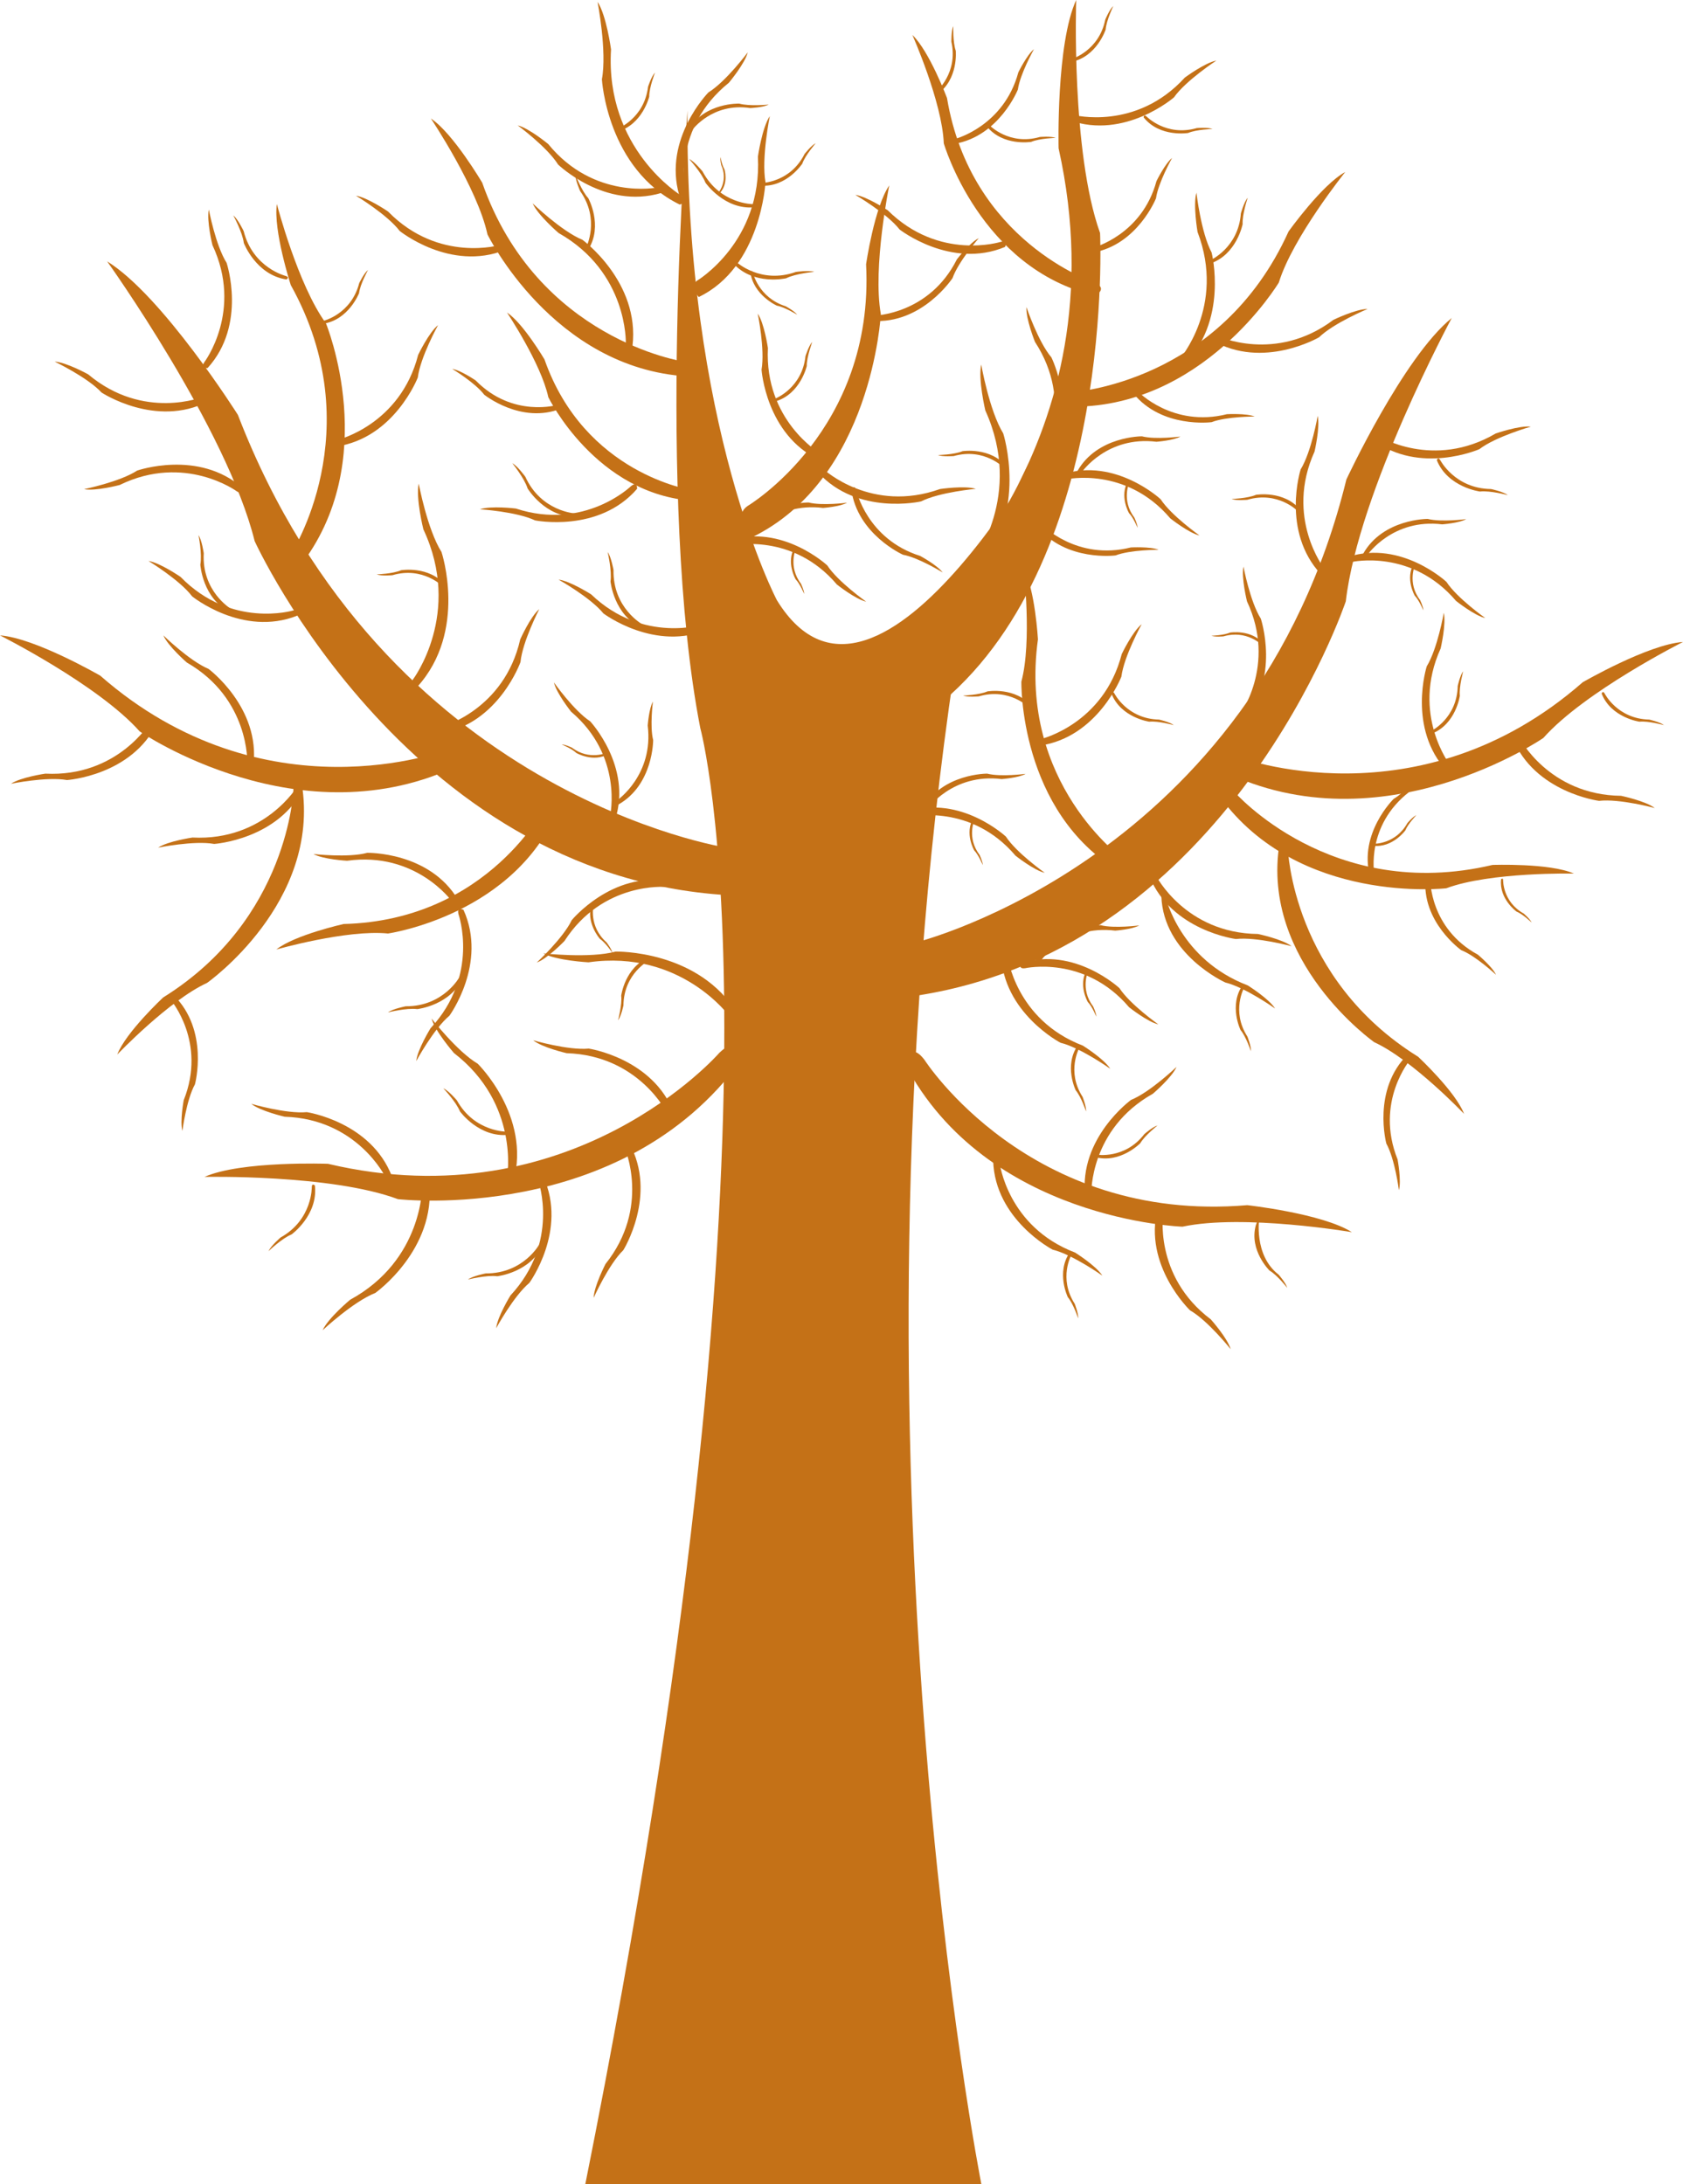 <?xml version="1.0" encoding="UTF-8" standalone="no"?>
<svg
   xmlns:dc="http://purl.org/dc/elements/1.1/"
   xmlns:cc="http://creativecommons.org/ns#"
   xmlns:rdf="http://www.w3.org/1999/02/22-rdf-syntax-ns#"
   xmlns:svg="http://www.w3.org/2000/svg"
   xmlns="http://www.w3.org/2000/svg"
   xmlns:sodipodi="http://sodipodi.sourceforge.net/DTD/sodipodi-0.dtd"
   xmlns:inkscape="http://www.inkscape.org/namespaces/inkscape"
   width="649.359"
   height="842.984"
   version="1.1"
   id="svg580"
   sodipodi:docname="emptyTree.svg"
   inkscape:version="0.92.1 r15371">
  <defs
     id="defs584" />
  <sodipodi:namedview
     pagecolor="#ffffff"
     bordercolor="#666666"
     borderopacity="1"
     objecttolerance="10"
     gridtolerance="10"
     guidetolerance="10"
     inkscape:pageopacity="0"
     inkscape:pageshadow="2"
     inkscape:window-width="1920"
     inkscape:window-height="1147"
     id="namedview582"
     showgrid="false"
     inkscape:zoom="0.71852401"
     inkscape:cx="-214.77167"
     inkscape:cy="395.57285"
     inkscape:window-x="-8"
     inkscape:window-y="-8"
     inkscape:window-maximized="1"
     inkscape:current-layer="svg580"
     inkscape:measure-start="0,0"
     inkscape:measure-end="0,0" />
  <path
     d="m 288.396,195.308 c 0,0 49.105,-29.156 45.771,-93.311 0,0 3.168,-21.967 8.939,-30.441 0,0 -6.469,31.645 -3.25,49.667 0,0 -3.242,63.843 -50.18,86.372 0.001,0 -7.341,-7.982 -1.28,-12.287 z"
     id="path356"
     inkscape:connector-curvature="0"
     style="fill:#c47117" />
  <g
     id="g362"
     style="fill:#c47117"
     transform="translate(-45.381,-61.563)">
    <path
       d="m 309.158,201.089 c 0,0 -56.49,-8.372 -77.717,-69.005 0,0 -11.256,-19.129 -19.809,-24.785 0,0 17.979,26.834 21.83,44.731 0,0 25.207,51.729 77.182,54.79 0,0 5.754,-4.042 -1.486,-5.731 z"
       id="path358"
       inkscape:connector-curvature="0" />
    <path
       d="m 238.529,156.07 c 0,0 -23.83,7.138 -43.409,-12.856 0,0 -7.975,-5.465 -12.394,-6.115 0,0 12.051,7.262 16.877,13.609 0,0 19.504,15.746 40.57,7.35 0,-0.001 1.524,-2.66 -1.644,-1.988 z"
       id="path360"
       inkscape:connector-curvature="0" />
  </g>
  <g
     id="g368"
     style="fill:#c47117"
     transform="translate(-45.381,-61.563)">
    <path
       d="m 312.24,250.69 c 0,0 -41.271,-6.116 -56.779,-50.414 0,0 -8.223,-13.975 -14.471,-18.106 0,0 13.134,19.604 15.948,32.68 0,0 18.415,37.791 56.388,40.028 0,-10e-4 4.203,-2.954 -1.086,-4.188 z"
       id="path364"
       inkscape:connector-curvature="0" />
    <path
       d="m 260.638,217.8 c 0,0 -17.408,5.214 -31.713,-9.394 0,0 -5.826,-3.992 -9.055,-4.467 0,0 8.805,5.306 12.33,9.943 0,0 14.249,11.503 29.641,5.368 0,0.001 1.113,-1.941 -1.203,-1.45 z"
       id="path366"
       inkscape:connector-curvature="0" />
  </g>
  <g
     id="g374"
     style="fill:#c47117"
     transform="translate(-45.381,-61.563)">
    <path
       d="m 286.84,193.943 c 0,0 0.836,-27.323 -25.934,-42.455 0,0 -8.06,-6.922 -10,-11.431 0,0 11.121,10.741 19.227,14.071 0,0 22.237,16.253 19.281,40.999 0,0 -2.393,2.369 -2.574,-1.184 z"
       id="path370"
       inkscape:connector-curvature="0" />
    <path
       d="m 271.606,156.856 c 0,0 5.38,-10.622 -2.383,-21.539 0,0 -1.899,-4.22 -1.831,-6.356 0,0 2.4,6.292 4.982,9.104 0,0 5.768,10.521 0.029,19.735 10e-4,-0.001 -1.382,0.491 -0.797,-0.944 z"
       id="path372"
       inkscape:connector-curvature="0" />
  </g>
  <g
     id="g380"
     style="fill:#c47117"
     transform="translate(-45.381,-61.563)">
    <path
       d="m 500.374,200.346 c 0,0 18.054,-20.526 7.063,-49.246 0,0 -1.8,-10.47 -0.425,-15.181 0,0 1.729,15.364 5.854,23.096 0,0 6.782,26.695 -11.263,43.884 0,0 -3.353,0.302 -1.229,-2.553 z"
       id="path376"
       inkscape:connector-curvature="0" />
    <path
       d="m 512.263,162.056 c 0,0 10.914,-4.759 11.887,-18.119 0,0 1.225,-4.463 2.639,-6.065 0,0 -2.158,6.379 -1.959,10.191 0,0 -2.26,11.783 -12.553,15.229 0,-0.001 -1.381,-0.502 -0.014,-1.236 z"
       id="path378"
       inkscape:connector-curvature="0" />
  </g>
  <g
     id="g386"
     style="fill:#c47117"
     transform="translate(-45.381,-61.563)">
    <path
       d="m 293.23,302.516 c 0,0 -11.434,-6.309 -11.133,-20.996 0,0 -0.883,-4.998 -2.263,-6.893 0,0 1.706,7.186 1.101,11.327 0,0 1.266,13.098 12.154,17.908 10e-4,0 1.557,-0.405 0.141,-1.346 z"
       id="path382"
       inkscape:connector-curvature="0" />
    <path
       d="m 317.281,302.398 c 0,0 -23.584,7.909 -43.805,-11.438 0,0 -8.148,-5.202 -12.586,-5.707 0,0 12.28,6.864 17.312,13.052 0,0 20.006,15.104 40.788,6.023 0,0 1.435,-2.706 -1.709,-1.93 z"
       id="path384"
       inkscape:connector-curvature="0" />
  </g>
  <g
     id="g392"
     style="fill:#c47117"
     transform="translate(-45.381,-61.563)">
    <path
       d="m 253.615,541.57 c 0,0 -6.14,11.525 -20.83,11.439 0,0 -4.984,0.957 -6.858,2.363 0,0 7.159,-1.811 11.31,-1.266 0,0 13.078,-1.457 17.729,-12.416 -0.001,0 -0.431,-1.55 -1.351,-0.12 z"
       id="path388"
       inkscape:connector-curvature="0" />
    <path
       d="m 253.144,517.525 c 0,0 8.255,23.465 -10.793,43.967 0,0 -5.082,8.223 -5.523,12.668 0,0 6.686,-12.379 12.798,-17.5 0,0 14.808,-20.227 5.425,-40.873 -10e-4,0 -2.727,-1.397 -1.907,1.738 z"
       id="path390"
       inkscape:connector-curvature="0" />
  </g>
  <g
     id="g398"
     style="fill:#c47117"
     transform="translate(-45.381,-61.563)">
    <path
       d="m 222.767,438.477 c 0,0 -6.141,11.523 -20.831,11.439 0,0 -4.985,0.955 -6.858,2.363 0,0 7.159,-1.813 11.31,-1.268 0,0 13.077,-1.457 17.729,-12.415 -10e-4,10e-4 -0.43,-1.549 -1.35,-0.119 z"
       id="path394"
       inkscape:connector-curvature="0" />
    <path
       d="m 222.296,414.43 c 0,0 8.255,23.466 -10.794,43.966 0,0 -5.082,8.225 -5.522,12.67 0,0 6.685,-12.381 12.798,-17.502 0,0 14.808,-20.224 5.426,-40.873 -0.001,0.001 -2.73,-1.395 -1.908,1.739 z"
       id="path396"
       inkscape:connector-curvature="0" />
  </g>
  <g
     id="g404"
     style="fill:#c47117"
     transform="translate(-45.381,-61.563)">
    <path
       d="m 134.382,296.45 c 0,0 -11.203,-6.706 -10.387,-21.374 0,0 -0.707,-5.026 -2.02,-6.968 0,0 1.453,7.241 0.702,11.358 0,0 0.804,13.134 11.518,18.325 0.001,10e-4 1.57,-0.35 0.187,-1.341 z"
       id="path400"
       inkscape:connector-curvature="0" />
    <path
       d="m 158.423,297.179 c 0,0 -23.849,7.074 -43.375,-12.971 0,0 -7.961,-5.486 -12.378,-6.147 0,0 12.032,7.293 16.842,13.653 0,0 19.462,15.798 40.552,7.455 0,0 1.529,-2.655 -1.641,-1.99 z"
       id="path402"
       inkscape:connector-curvature="0" />
  </g>
  <g
     id="g410"
     style="fill:#c47117"
     transform="translate(-45.381,-61.563)">
    <path
       d="m 267.197,259.695 c 0,0 -13.037,-0.744 -19.117,-14.118 0,0 -2.957,-4.125 -5.021,-5.236 0,0 4.646,5.741 5.89,9.737 0,0 6.805,11.263 18.703,10.894 0,0 1.229,-1.04 -0.455,-1.277 z"
       id="path406"
       inkscape:connector-curvature="0" />
    <path
       d="m 288.832,249.19 c 0,0 -17.847,17.33 -44.442,8.627 0,0 -9.598,-1.166 -13.817,0.297 0,0 14.041,0.879 21.253,4.283 0,0 24.569,4.969 39.384,-12.204 -10e-4,0 0.122,-3.062 -2.378,-1.003 z"
       id="path408"
       inkscape:connector-curvature="0" />
  </g>
  <g
     id="g416"
     style="fill:#c47117"
     transform="translate(-45.381,-61.563)">
    <path
       d="m 312.589,111.59 c 0,0 7.735,-10.521 22.261,-8.322 0,0 5.07,-0.229 7.127,-1.352 0,0 -7.346,0.762 -11.375,-0.374 0,0 -13.15,-0.44 -19.33,9.734 -10e-4,0 0.2,1.595 1.317,0.314 z"
       id="path412"
       inkscape:connector-curvature="0" />
    <path
       d="m 309.594,135.454 c 0,0 -4.792,-24.41 17.009,-41.956 0,0 6.213,-7.407 7.289,-11.742 0,0 -8.396,11.288 -15.184,15.477 0,0 -17.564,17.883 -11.252,39.666 10e-4,0 2.499,1.773 2.138,-1.445 z"
       id="path414"
       inkscape:connector-curvature="0" />
  </g>
  <path
     d="m 330.386,189.224 c 0,0 4.115,18.866 24.658,25.327 0,0 6.588,3.568 8.662,6.377 0,0 -9.297,-5.739 -15.303,-6.837 0,0 -17.693,-7.895 -19.947,-25.305 10e-4,0.001 1.2,-1.974 1.93,0.438 z"
     id="path418"
     inkscape:connector-curvature="0"
     style="fill:#c47117" />
  <g
     id="g424"
     style="fill:#c47117"
     transform="translate(-45.381,-61.563)">
    <path
       d="m 525.463,442.636 c 0,0 -5.148,9.098 1.216,18.984 0,0 1.495,3.777 1.349,5.648 0,0 -1.85,-5.615 -3.999,-8.186 0,0 -4.631,-9.459 0.776,-17.307 -10e-4,0 1.23,-0.373 0.658,0.861 z"
       id="path420"
       inkscape:connector-curvature="0" />
    <path
       d="m 495.227,408.049 c 0,0 5.433,23.825 31.575,33.808 0,0 8.193,5.135 10.551,8.928 0,0 -11.465,-8.156 -19.211,-10.053 0,0 -23.98,-10.785 -24.678,-33.455 10e-4,0.001 1.116,-2.401 1.763,0.772 z"
       id="path422"
       inkscape:connector-curvature="0" />
  </g>
  <g
     id="g430"
     style="fill:#c47117"
     transform="translate(-45.381,-61.563)">
    <path
       d="m 589.562,470.445 c 0,0 -13.877,16.266 -4.942,38.59 0,0 1.532,8.168 0.512,11.867 0,0 -1.532,-11.994 -4.849,-17.99 0,0 -5.619,-20.795 8.289,-34.449 0,0 2.619,-0.274 0.99,1.982 z"
       id="path426"
       inkscape:connector-curvature="0" />
    <path
       d="m 542.301,389.234 c 0,0 1.644,49.953 50.254,80.167 0,0 14.454,13.496 17.712,22.029 0,0 -19.85,-20.836 -34.664,-27.656 0,0 -43.957,-30.981 -36.541,-76.774 0,-10e-4 3.174,-4.39 3.239,2.234 z"
       id="path428"
       inkscape:connector-curvature="0" />
  </g>
  <g
     id="g436"
     style="fill:#c47117"
     transform="translate(-45.381,-61.563)">
    <path
       d="m 111.324,447.556 c 0,0 13.877,16.266 4.943,38.588 0,0 -1.533,8.168 -0.512,11.869 0,0 1.533,-11.994 4.848,-17.99 0,0 5.621,-20.797 -8.288,-34.449 0,0 -2.618,-0.275 -0.991,1.982 z"
       id="path432"
       inkscape:connector-curvature="0" />
    <path
       d="m 158.586,366.344 c 0,0 -1.643,49.953 -50.254,80.167 0,0 -14.453,13.496 -17.712,22.029 0,0 19.849,-20.836 34.664,-27.656 0,0 43.958,-30.982 36.542,-76.775 0,0.001 -3.174,-4.388 -3.24,2.235 z"
       id="path434"
       inkscape:connector-curvature="0" />
  </g>
  <g
     id="g442"
     style="fill:#c47117"
     transform="translate(-45.381,-61.563)">
    <path
       d="m 461.865,465.892 c 0,0 -5.148,9.098 1.215,18.982 0,0 1.494,3.777 1.348,5.648 0,0 -1.85,-5.615 -3.999,-8.184 0,0 -4.631,-9.461 0.776,-17.307 0,0 1.23,-0.373 0.66,0.861 z"
       id="path438"
       inkscape:connector-curvature="0" />
    <path
       d="m 434.106,430.428 c 0,0 2.956,24.701 29.099,34.683 0,0 8.191,5.135 10.549,8.93 0,0 -11.465,-8.156 -19.211,-10.053 0,0 -22.215,-11.607 -22.914,-34.277 0,0 1.83,-2.456 2.477,0.717 z"
       id="path440"
       inkscape:connector-curvature="0" />
  </g>
  <g
     id="g448"
     style="fill:#c47117"
     transform="translate(-45.381,-61.563)">
    <path
       d="m 458.818,545.73 c 0,0 -5.148,9.1 1.215,18.984 0,0 1.496,3.777 1.35,5.648 0,0 -1.851,-5.615 -4,-8.186 0,0 -4.631,-9.459 0.776,-17.307 0,0 1.231,-0.371 0.659,0.861 z"
       id="path444"
       inkscape:connector-curvature="0" />
    <path
       d="m 431.06,510.267 c 0,0 2.955,24.701 29.098,34.684 0,0 8.192,5.135 10.55,8.928 0,0 -11.465,-8.154 -19.21,-10.051 0,0 -22.217,-11.607 -22.916,-34.277 0,-10e-4 1.831,-2.458 2.478,0.716 z"
       id="path446"
       inkscape:connector-curvature="0" />
  </g>
  <path
     d="m 318.017,181.306 c 0,0 18.308,16.843 44.66,7.428 0,0 9.563,-1.426 13.82,-0.076 0,0 -14.014,1.258 -21.131,4.854 0,0 -24.426,5.628 -39.697,-11.141 0,0.001 -0.207,-3.055 2.348,-1.065 z m -60.562,248.396 c 0,0 -10.879,-22.373 -38.849,-23.25 0,0 -9.421,-2.17 -12.89,-4.982 0,0 13.502,3.955 21.441,3.209 0,0 24.793,3.697 32.873,24.891 0.001,0 -0.925,2.919 -2.575,0.132 z m -108.774,24.524 c 0,0 -10.878,-22.373 -38.849,-23.248 0,0 -9.421,-2.172 -12.89,-4.984 0,0 13.502,3.955 21.441,3.211 0,0 24.793,3.695 32.873,24.889 0.001,-10e-4 -0.924,2.917 -2.575,0.132 z M 402.484,177.111 c 0,0 12.127,-21.721 -3.155,-45.164 0,0 -3.608,-8.968 -3.286,-13.423 0,0 4.48,13.337 9.634,19.423 0,0 11.149,22.449 -1.61,41.2 -0.001,0 -2.926,0.911 -1.583,-2.036 z M 170.476,280.47 c 0,0 24.037,-6.405 30.238,-33.694 0,0 3.929,-8.833 7.354,-11.701 0,0 -6.46,12.498 -7.246,20.435 0,0 -8.362,23.63 -30.707,27.514 0,-10e-4 -2.69,-1.467 0.361,-2.554 z M 337.371,121.8 c 0,0 21.17,-0.418 31.833,-21.717 0,0 5.04,-6.505 8.452,-8.182 0,0 -7.875,9.021 -10.135,15.422 0,0 -11.707,17.837 -30.967,16.515 0,0 -1.926,-1.758 0.817,-2.038 z"
     id="path450"
     inkscape:connector-curvature="0"
     style="fill:#c47117" />
  <g
     id="g456"
     style="fill:#c47117"
     transform="translate(-45.381,-61.563)">
    <path
       d="m 308.14,136.983 c 0,0 -29.359,-17.798 -27,-56.348 0,0 -1.783,-13.224 -5.206,-18.35 0,0 3.714,19.059 1.681,29.876 0,0 1.922,34.54 30.014,48.345 0,0 4.13,-0.901 0.511,-3.523 z"
       id="path452"
       inkscape:connector-curvature="0" />
    <path
       d="m 298.971,133.93 c 0,0 -24.382,4.936 -42.056,-16.76 0,0 -7.445,-6.169 -11.787,-7.218 0,0 11.339,8.329 15.568,15.09 0,0 17.986,17.458 39.731,11.015 10e-4,0 1.76,-2.509 -1.456,-2.127 z m -15.255,-22.717 c 0,0 10.244,-3.918 11.704,-16.168 0,0 1.315,-4.054 2.684,-5.471 0,0 -2.256,5.778 -2.234,9.294 0,0 -2.576,10.747 -12.194,13.48 -10e-4,0.001 -1.247,-0.518 0.04,-1.135 z"
       id="path454"
       inkscape:connector-curvature="0" />
  </g>
  <g
     id="g462"
     style="fill:#c47117"
     transform="translate(-45.381,-61.563)">
    <path
       d="m 567.098,278.426 c 0,0 22.965,-5.123 40.083,15.064 0,0 7.156,5.695 11.281,6.607 0,0 -10.878,-7.666 -15.004,-13.981 0,0 -17.336,-16.175 -37.779,-9.676 0,0 -1.615,2.406 1.419,1.986 z"
       id="path458"
       inkscape:connector-curvature="0" />
    <path
       d="m 573.082,275.586 c 0,0 9.719,-14.006 28.753,-11.659 0,0 6.61,-0.48 9.255,-2.021 0,0 -9.561,1.259 -14.859,-0.08 0,0 -17.18,-0.104 -24.878,13.4 -10e-4,10e-4 0.319,2.075 1.729,0.36 z m 18.322,4 c 0,0 -3.209,6.798 1.879,13.551 0,0 1.273,2.629 1.268,3.979 0,0 -1.625,-3.928 -3.303,-5.657 0,0 -3.824,-6.538 -0.363,-12.452 0,-0.001 0.863,-0.336 0.519,0.579 z"
       id="path460"
       inkscape:connector-curvature="0" />
  </g>
  <g
     id="g468"
     style="fill:#c47117"
     transform="translate(-45.381,-61.563)">
    <path
       d="m 440.937,435.224 c 0,0 22.965,-5.123 40.085,15.065 0,0 7.155,5.695 11.28,6.607 0,0 -10.879,-7.666 -15.004,-13.98 0,0 -17.336,-16.175 -37.779,-9.676 0,-0.001 -1.616,2.404 1.418,1.984 z"
       id="path464"
       inkscape:connector-curvature="0" />
    <path
       d="m 446.923,432.385 c 0,0 9.718,-14.008 28.753,-11.659 0,0 6.607,-0.48 9.253,-2.021 0,0 -9.56,1.258 -14.858,-0.08 0,0 -17.179,-0.104 -24.879,13.398 -0.001,10e-4 0.319,2.076 1.731,0.362 z m 18.321,4 c 0,0 -3.21,6.798 1.879,13.55 0,0 1.273,2.629 1.268,3.979 0,0 -1.625,-3.928 -3.303,-5.656 0,0 -3.824,-6.539 -0.363,-12.453 -0.001,0 0.863,-0.336 0.519,0.58 z"
       id="path466"
       inkscape:connector-curvature="0" />
  </g>
  <g
     id="g474"
     style="fill:#c47117"
     transform="translate(-45.381,-61.563)">
    <path
       d="m 397.121,376.733 c 0,0 22.965,-5.122 40.084,15.064 0,0 7.156,5.695 11.28,6.608 0,0 -10.878,-7.667 -15.003,-13.981 0,0 -17.336,-16.176 -37.78,-9.677 0,0 -1.616,2.406 1.419,1.986 z"
       id="path470"
       inkscape:connector-curvature="0" />
    <path
       d="m 403.105,373.893 c 0,0 9.719,-14.006 28.752,-11.659 0,0 6.609,-0.479 9.254,-2.019 0,0 -9.559,1.258 -14.857,-0.082 0,0 -17.18,-0.104 -24.879,13.4 0,0 0.319,2.075 1.73,0.36 z m 18.322,4.002 c 0,0 -3.21,6.797 1.879,13.549 0,0 1.272,2.63 1.268,3.979 0,0 -1.626,-3.928 -3.304,-5.656 0,0 -3.824,-6.538 -0.363,-12.453 0,-0.001 0.863,-0.336 0.52,0.581 z"
       id="path472"
       inkscape:connector-curvature="0" />
  </g>
  <g
     id="g480"
     style="fill:#c47117"
     transform="translate(-45.381,-61.563)">
    <path
       d="m 280.795,376.31 c 0,0 5.12,-22.965 -15.068,-40.083 0,0 -5.695,-7.156 -6.609,-11.279 0,0 7.668,10.877 13.982,15.002 0,0 16.176,17.333 9.68,37.778 -10e-4,0 -2.405,1.616 -1.985,-1.418 z"
       id="path476"
       inkscape:connector-curvature="0" />
    <path
       d="m 283.632,370.324 c 0,0 14.007,-9.719 11.658,-28.754 0,0 0.479,-6.607 2.018,-9.253 0,0 -1.257,9.56 0.082,14.858 0,0 0.105,17.179 -13.397,24.879 0,0.001 -2.074,-0.317 -0.361,-1.73 z m -4.002,-18.321 c 0,0 -6.797,3.21 -13.548,-1.878 0,0 -2.63,-1.272 -3.98,-1.268 0,0 3.929,1.626 5.658,3.304 0,0 6.538,3.824 12.452,0.361 0,0.001 0.335,-0.862 -0.582,-0.519 z"
       id="path478"
       inkscape:connector-curvature="0" />
  </g>
  <g
     id="g486"
     style="fill:#c47117"
     transform="translate(-45.381,-61.563)">
    <path
       d="m 456.841,246.553 c 0,0 22.965,-5.123 40.083,15.064 0,0 7.155,5.695 11.28,6.607 0,0 -10.877,-7.665 -15.003,-13.98 0,0 -17.337,-16.175 -37.78,-9.676 0,10e-4 -1.615,2.405 1.42,1.985 z"
       id="path482"
       inkscape:connector-curvature="0" />
    <path
       d="m 462.825,243.714 c 0,0 9.718,-14.008 28.753,-11.659 0,0 6.609,-0.48 9.254,-2.021 0,0 -9.561,1.258 -14.858,-0.081 0,0 -17.18,-0.104 -24.879,13.4 0,0 0.319,2.075 1.73,0.361 z m 18.321,4.001 c 0,0 -3.209,6.797 1.879,13.549 0,0 1.273,2.629 1.268,3.979 0,0 -1.625,-3.928 -3.303,-5.656 0,0 -3.824,-6.538 -0.362,-12.453 0,-10e-4 0.862,-0.336 0.518,0.581 z"
       id="path484"
       inkscape:connector-curvature="0" />
  </g>
  <g
     id="g492"
     style="fill:#c47117"
     transform="translate(-45.381,-61.563)">
    <path
       d="m 328.211,272.09 c 0,0 22.965,-5.122 40.084,15.064 0,0 7.156,5.695 11.281,6.608 0,0 -10.879,-7.667 -15.004,-13.981 0,0 -17.336,-16.176 -37.779,-9.677 0,0.001 -1.617,2.407 1.418,1.986 z"
       id="path488"
       inkscape:connector-curvature="0" />
    <path
       d="m 334.195,269.25 c 0,0 9.719,-14.006 28.753,-11.659 0,0 6.608,-0.479 9.255,-2.02 0,0 -9.561,1.258 -14.859,-0.081 0,0 -17.18,-0.104 -24.879,13.4 0,0.001 0.32,2.075 1.73,0.36 z m 18.322,4.001 c 0,0 -3.209,6.798 1.879,13.55 0,0 1.273,2.63 1.268,3.979 0,0 -1.625,-3.928 -3.303,-5.656 0,0 -3.824,-6.538 -0.363,-12.453 0,0 0.863,-0.336 0.519,0.58 z"
       id="path490"
       inkscape:connector-curvature="0" />
  </g>
  <g
     id="g498"
     style="fill:#c47117"
     transform="translate(-45.381,-61.563)">
    <path
       d="m 361.705,236.451 c 0,0 -21.422,-12.646 -20.039,-40.596 0,0 -1.402,-9.566 -3.926,-13.25 0,0 2.852,13.776 1.47,21.63 0,0 1.685,25.01 22.154,34.772 0,0 2.985,-0.686 0.341,-2.556 z"
       id="path494"
       inkscape:connector-curvature="0" />
    <path
       d="m 344.648,215.324 c 0,0 10.197,-4.035 11.515,-16.303 0,0 1.268,-4.069 2.62,-5.501 0,0 -2.188,5.805 -2.125,9.319 0,0 -2.451,10.776 -12.037,13.621 0,0.001 -1.253,-0.503 0.027,-1.136 z"
       id="path496"
       inkscape:connector-curvature="0" />
  </g>
  <path
     d="m 268.941,108.323 c 0,0 25.199,-14.962 23.488,-47.885 0,0 1.625,-11.273 4.588,-15.623 0,0 -3.32,16.239 -1.668,25.488 0,0 -1.664,32.764 -25.752,44.325 0,0.001 -3.767,-4.095 -0.656,-6.305 z"
     id="path500"
     inkscape:connector-curvature="0"
     style="fill:#c47117" />
  <path
     d="m 290.552,78.793 c 0,0 -12.766,0.047 -19.492,-12.642 0,0 -3.131,-3.849 -5.211,-4.812 0,0 4.875,5.326 6.327,9.152 0,0 7.308,10.586 18.897,9.518 0.001,0 1.137,-1.085 -0.521,-1.216 z m -0.062,26.408 c 0,0 2.111,9.682 12.652,12.998 0,0 3.383,1.831 4.446,3.272 0,0 -4.771,-2.946 -7.853,-3.509 0,0 -9.081,-4.052 -10.237,-12.985 0.001,0 0.617,-1.012 0.992,0.224 z"
     id="path502"
     inkscape:connector-curvature="0"
     style="fill:#c47117" />
  <path
     d="m 284.141,101.137 c 0,0 9.396,8.644 22.919,3.812 0,0 4.908,-0.73 7.092,-0.039 0,0 -7.191,0.646 -10.844,2.492 0,0 -12.535,2.888 -20.372,-5.718 0,0 -0.105,-1.568 1.205,-0.547 z m 9.933,-30.538 c 0,0 10.863,-0.214 16.336,-11.145 0,0 2.586,-3.338 4.338,-4.197 0,0 -4.043,4.629 -5.202,7.913 0,0 -6.007,9.153 -15.892,8.476 0,0 -0.988,-0.902 0.42,-1.047 z m -16.588,3.356 c 0,0 3.438,-4.458 0.798,-10.213 0,0 -0.51,-2.127 -0.29,-3.113 0,0 0.56,3.135 1.51,4.667 0,0 1.748,5.396 -1.731,9.167 -0.001,0 -0.686,0.106 -0.287,-0.508 z"
     id="path504"
     inkscape:connector-curvature="0"
     style="fill:#c47117" />
  <g
     id="g512"
     style="fill:#c47117"
     transform="translate(-45.381,-61.563)">
    <path
       d="m 402.086,470.603 c 0,0 40.417,63.227 124.529,56.07 0,0 28.986,3.209 40.367,10.42 0,0 -41.84,-7.123 -65.37,-2.117 0,0 -75.577,-2.404 -107.198,-63.072 0,0 1.754,-9.074 7.672,-1.301 z"
       id="path506"
       inkscape:connector-curvature="0" />
    <path
       d="m 466.443,522.218 c 0,0 -0.665,-24.867 23.75,-38.543 0,0 7.358,-6.271 9.141,-10.367 0,0 -10.158,9.736 -17.547,12.736 0,0 -20.293,14.713 -17.691,37.242 -10e-4,0 2.167,2.167 2.347,-1.068 z m 27.772,7.131 c 0,0 -4.013,24.551 18.333,41.396 0,0 6.444,7.205 7.656,11.506 0,0 -8.75,-11.018 -15.665,-14.988 0,0 -18.124,-17.316 -12.506,-39.289 10e-4,0 2.442,-1.851 2.182,1.375 z m 37.042,2.211 c 0,0 -2.302,14.389 7.466,21.926 0,0 2.805,3.209 3.318,5.109 0,0 -3.803,-4.9 -6.832,-6.686 0,0 -7.902,-7.725 -5.317,-17.381 -0.001,10e-4 1.496,-4.388 1.365,-2.968 z"
       id="path508"
       inkscape:connector-curvature="0" />
    <path
       d="m 468.586,507.179 c 0,0 10.808,1.857 18.316,-7.932 0,0 3.199,-2.814 5.1,-3.334 0,0 -4.889,3.818 -6.664,6.852 0,0 -7.701,7.928 -17.367,5.369 -10e-4,0 -0.807,-1.082 0.615,-0.955 z"
       id="path510"
       inkscape:connector-curvature="0" />
  </g>
  <g
     id="g522"
     style="fill:#c47117"
     transform="translate(-45.381,-61.563)">
    <path
       d="m 286.462,504.732 c 0,0 9.991,22.783 -7.466,44.654 0,0 -4.451,8.582 -4.557,13.047 0,0 5.737,-12.846 11.449,-18.41 0,0 13.249,-21.279 2.344,-41.166 0,0 -2.823,-1.187 -1.77,1.875 z"
       id="path514"
       inkscape:connector-curvature="0" />
    <path
       d="m 322.88,467.933 c 0,0 -56.573,65.063 -150.965,42.777 0,0 -33.485,-1.23 -47.634,5.053 0,0 48.752,-1.059 74.652,8.592 0,0 86.3,9.979 132.447,-53.652 10e-4,0 -0.468,-10.608 -8.5,-2.77 z"
       id="path516"
       inkscape:connector-curvature="0" />
    <path
       d="m 241.051,515.769 c 0,0 4.938,-28.15 -20.509,-47.801 0,0 -7.307,-8.365 -8.645,-13.318 0,0 9.906,12.773 17.799,17.426 0,0 20.59,20.137 13.843,45.305 0.001,0 -2.828,2.093 -2.488,-1.612 z m -32.765,3.434 c 0,0 0.432,28.578 -27.8,43.963 0,0 -8.537,7.105 -10.639,11.787 0,0 11.8,-11.047 20.328,-14.396 0,0 23.51,-16.633 20.822,-42.551 10e-4,0 -2.462,-2.516 -2.711,1.197 z m -42.607,0.424 c 0,0 0.332,12.596 -12.037,19.52 0,0 -3.729,3.174 -4.631,5.25 0,0 5.146,-4.93 8.889,-6.449 0,0 10.283,-7.449 8.969,-18.861 0,-10e-4 -1.1,-1.099 -1.19,0.54 z"
       id="path518"
       inkscape:connector-curvature="0" />
    <path
       d="m 241.146,498.316 c 0,0 -12.596,0.295 -19.484,-12.094 0,0 -3.162,-3.738 -5.234,-4.648 0,0 4.914,5.162 6.422,8.91 0,0 7.418,10.303 18.834,9.023 -0.001,0 1.101,-1.095 -0.538,-1.191 z"
       id="path520"
       inkscape:connector-curvature="0" />
  </g>
  <g
     id="g528"
     style="fill:#c47117"
     transform="translate(-45.381,-61.563)">
    <path
       d="m 295.847,432.205 c 0,0 -9.79,5.014 -9.922,17.384 0,0 -0.872,4.184 -2.084,5.742 0,0 1.624,-6.004 1.223,-9.506 0,0 1.406,-10.993 10.699,-14.759 0,0.001 1.301,0.384 0.084,1.139 z"
       id="path524"
       inkscape:connector-curvature="0" />
    <path
       d="m 326.841,453.806 c 0,0 -18.75,-25.946 -54.396,-20.855 0,0 -12.424,-0.664 -17.445,-3.46 0,0 17.991,2.019 27.891,-0.685 0,0 32.246,-0.811 47.187,24.261 -10e-4,10e-4 -0.528,3.907 -3.237,0.739 z"
       id="path526"
       inkscape:connector-curvature="0" />
  </g>
  <g
     id="g540"
     style="fill:#c47117"
     transform="translate(-45.381,-61.563)">
    <path
       d="m 400.088,299.718 c 0,0 79.109,-67.065 53.729,-180.938 0,0 -0.974,-40.294 6.795,-57.217 0,0 -2.007,58.623 9.209,89.921 0,0 5.983,124.433 -60.734,180.821 0,0 -18.55,-23.044 -8.999,-32.587 z"
       id="path530"
       inkscape:connector-curvature="0" />
    <path
       d="m 459.123,212.91 c 0,0 57.004,-3.435 83.416,-61.996 0,0 12.875,-18.078 21.887,-22.971 0,0 -20.242,25.171 -25.633,42.667 0,0 -29.604,49.344 -81.646,47.881 -10e-4,0 -5.384,-4.527 1.976,-5.581 z m 8.283,-42.448 c 0,0 -47.42,-15.662 -56.641,-71.079 0,0 -6.838,-18.163 -13.36,-24.315 0,0 11.477,25.809 12.118,41.806 0,0 13.982,48.338 58.305,58.749 0,0 5.562,-2.623 -0.422,-5.161 z"
       id="path532"
       inkscape:connector-curvature="0" />
    <path
       d="m 431.479,154.905 c 0,0 -23.72,7.496 -43.598,-12.201 0,0 -8.058,-5.345 -12.485,-5.928 0,0 12.158,7.079 17.08,13.354 0,0 19.738,15.451 40.677,6.737 0,0 1.483,-2.681 -1.674,-1.962 z m 28.14,-48.977 c 0,0 24.074,6.267 42.912,-14.426 0,0 7.771,-5.752 12.164,-6.562 0,0 -11.779,7.694 -16.371,14.214 0,0 -18.918,16.445 -40.277,8.818 0,0.001 -1.618,-2.601 1.572,-2.044 z m 7.683,51.189 c 0,0 18.684,-4.887 24.293,-25.677 0,0 3.296,-6.73 6.018,-8.917 0,0 -5.354,9.524 -6.203,15.569 0,0 -7.161,18.004 -24.464,20.971 0,0.001 -2.023,-1.116 0.356,-1.946 z m 17.201,55.594 c 0,0 13.37,13.932 34.261,8.7 0,0 7.482,-0.403 10.719,0.907 0,0 -10.926,-0.033 -16.619,2.17 0,0 -19.211,2.522 -30.234,-11.141 -10e-4,0.001 -0.011,-2.309 1.873,-0.636 z m -37.059,51.426 c 0,0 13.372,13.932 34.263,8.699 0,0 7.48,-0.402 10.717,0.908 0,0 -10.924,-0.033 -16.619,2.172 0,0 -19.209,2.521 -30.232,-11.143 -10e-4,10e-4 -0.013,-2.309 1.871,-0.636 z M 414.007,115.14 c 0,0 18.682,-4.886 24.293,-25.676 0,0 3.295,-6.731 6.018,-8.917 0,0 -5.354,9.523 -6.205,15.569 0,0 -7.161,18.005 -24.465,20.97 0,0 -2.021,-1.116 0.359,-1.946 z m 101.02,76.064 c 0,0 22.493,10.626 44.846,-6.211 0,0 8.703,-4.209 13.169,-4.189 0,0 -13.001,5.375 -18.725,10.929 0,0 -21.643,12.647 -41.215,1.188 0,0 -1.106,-2.855 1.925,-1.717 z M 458.892,84.326 c 0,0 10.521,-3.103 12.938,-15.199 0,0 1.63,-3.938 3.105,-5.243 0,0 -2.701,5.583 -2.957,9.091 0,0 -3.412,10.511 -13.215,12.48 0,0 -1.203,-0.615 0.129,-1.129 z M 406.73,96.804 c 0,0 8.386,-7.069 5.736,-19.118 0,0 -0.092,-4.262 0.734,-6.049 0,0 -0.229,6.198 0.947,9.512 0,0 1.102,10.996 -7.082,16.741 0,0 -1.349,-0.079 -0.335,-1.086 z"
       id="path534"
       inkscape:connector-curvature="0" />
    <path
       d="m 487.703,106.474 c 0,0 7.586,7.921 19.443,4.513 0,0 4.246,-0.36 6.082,0.352 0,0 -6.2,0.163 -9.432,1.547 0,0 -10.904,1.795 -17.156,-6.008 0,-0.001 -0.01,-1.351 1.063,-0.404 z m -60.538,3.433 c 0,0 7.586,7.923 19.442,4.515 0,0 4.248,-0.362 6.084,0.351 0,0 -6.201,0.163 -9.434,1.547 0,0 -10.903,1.796 -17.155,-6.008 0,0 -0.01,-1.351 1.063,-0.405 z m 5.669,132.308 c 0,0 -7.56,-7.988 -19.469,-4.644 0,0 -4.261,0.337 -6.099,-0.389 0,0 6.22,-0.125 9.468,-1.494 0,0 10.946,-1.735 17.17,6.127 0,0 0,1.357 -1.07,0.4 z"
       id="path536"
       inkscape:connector-curvature="0" />
    <path
       d="m 420.8,278.028 c 0,0 19.641,-25.279 4.748,-58.064 0,0 -2.851,-12.11 -1.575,-17.717 0,0 3.112,17.836 8.486,26.579 0,0 9.828,30.721 -10.042,52.1 0.001,-10e-4 -3.896,0.59 -1.617,-2.898 z"
       id="path538"
       inkscape:connector-curvature="0" />
  </g>
  <g
     id="g564"
     style="fill:#c47117"
     transform="translate(-45.381,-61.563)">
    <path
       d="m 478.754,393.018 c 0,0 -40.602,-29.075 -32.897,-84.723 0,0 -1.116,-19.377 -5.511,-27.191 0,0 3.268,28.055 -0.885,43.517 0,0 -1.049,50.309 38.16,73.449 0,0 6.092,-0.847 1.133,-5.052 z M 556.308,280.95 c 0,0 -15.279,-19.63 -3.729,-45.118 0,0 2.207,-9.413 1.215,-13.768 0,0 -2.408,13.862 -6.578,20.66 0,0 -7.619,23.879 7.834,40.479 0,0 3.032,0.457 1.258,-2.253 z m 20.895,-51.097 c 0,0 21.115,13.152 45.262,-0.989 0,0 9.131,-3.176 13.566,-2.641 0,0 -13.536,3.837 -19.863,8.692 0,0 -22.957,10.063 -41.076,-3.579 -10e-4,0 -0.769,-2.965 2.111,-1.483 z"
       id="path542"
       inkscape:connector-curvature="0" />
    <path
       d="m 447.007,346.784 c 0,0 24.211,-5.722 31.184,-32.822 0,0 4.179,-8.718 7.682,-11.488 0,0 -6.813,12.31 -7.822,20.221 0,0 -9.029,23.383 -31.476,26.632 0,-10e-4 -2.647,-1.543 0.432,-2.543 z m 44.421,52.766 c 0,0 11.324,22.149 39.306,22.465 0,0 9.463,1.981 12.988,4.725 0,0 -13.578,-3.684 -21.502,-2.78 0,0 -24.861,-3.198 -33.364,-24.225 0,0 0.866,-2.938 2.572,-0.185 z M 601.036,239.077 c 0,0 5.653,11.056 19.62,11.214 0,0 4.723,0.988 6.482,2.357 0,0 -6.777,-1.838 -10.732,-1.387 0,0 -12.41,-1.597 -16.654,-12.092 0,10e-4 0.432,-1.465 1.284,-0.092 z"
       id="path544"
       inkscape:connector-curvature="0" />
    <path
       d="m 475.355,329.172 c 0,0 4.881,9.821 17.215,10.1 0,0 4.161,0.921 5.702,2.147 0,0 -5.968,-1.691 -9.464,-1.333 0,0 -10.945,-1.534 -14.59,-10.845 0,0 0.399,-1.292 1.137,-0.069 z m 47.176,24.371 c 0,0 70.034,26.95 133.523,-28.684 0,0 25.244,-14.603 38.686,-15.543 0,0 -37.917,19.07 -53.895,37.055 0,0 -62.286,42.872 -123.722,12.768 0,0 -3.968,-8.348 5.408,-5.596 z"
       id="path546"
       inkscape:connector-curvature="0" />
    <path
       d="m 604.959,356.948 c 0,0 -15.279,-19.631 -3.729,-45.119 0,0 2.207,-9.413 1.215,-13.767 0,0 -2.408,13.861 -6.578,20.658 0,0 -7.619,23.881 7.834,40.48 0,0.001 3.031,0.458 1.258,-2.252 z m 26.593,-10.723 c 0,0 11.324,22.149 39.307,22.465 0,0 9.463,1.981 12.987,4.724 0,0 -13.579,-3.683 -21.502,-2.779 0,0 -24.86,-3.199 -33.366,-24.225 0,-0.001 0.868,-2.938 2.574,-0.185 z m 32.934,-17.053 c 0,0 4.882,9.821 17.215,10.1 0,0 4.162,0.921 5.703,2.147 0,0 -5.969,-1.691 -9.465,-1.333 0,0 -10.945,-1.534 -14.59,-10.845 0,0 0.399,-1.292 1.137,-0.069 z"
       id="path548"
       inkscape:connector-curvature="0" />
    <path
       d="m 597.766,343.568 c 0,0 9.806,-4.912 10.048,-17.247 0,0 0.907,-4.163 2.131,-5.708 0,0 -1.674,5.973 -1.305,9.469 0,0 -1.502,10.949 -10.801,14.62 0,-10e-4 -1.292,-0.393 -0.073,-1.134 z m -76.151,23.577 c 0,0 37.329,42.93 99.611,28.225 0,0 22.095,-0.811 31.431,3.335 0,0 -32.168,-0.698 -49.257,5.669 0,0 -56.944,6.585 -87.395,-35.401 10e-4,-0.001 0.309,-7.001 5.61,-1.828 z"
       id="path550"
       inkscape:connector-curvature="0" />
    <path
       d="m 575.609,398.708 c 0,0 -3.26,-18.574 13.531,-31.541 0,0 4.822,-5.52 5.703,-8.788 0,0 -6.536,8.428 -11.744,11.498 0,0 -13.586,13.287 -9.133,29.894 0,0 1.867,1.382 1.643,-1.063 z m 21.619,2.266 c 0,0 -0.285,18.856 18.344,29.009 0,0 5.632,4.688 7.02,7.777 0,0 -7.786,-7.289 -13.413,-9.5 0,0 -15.513,-10.974 -13.738,-28.075 0,0 1.622,-1.66 1.787,0.789 z m 28.113,0.28 c 0,0 -0.219,8.311 7.942,12.879 0,0 2.46,2.096 3.056,3.464 0,0 -3.396,-3.253 -5.865,-4.254 0,0 -6.785,-4.916 -5.917,-12.446 0,0 0.725,-0.724 0.784,0.357 z"
       id="path552"
       inkscape:connector-curvature="0" />
    <path
       d="m 575.545,387.193 c 0,0 8.313,0.194 12.857,-7.98 0,0 2.087,-2.467 3.453,-3.067 0,0 -3.242,3.406 -4.236,5.879 0,0 -4.895,6.799 -12.428,5.954 0,0 -0.726,-0.723 0.354,-0.786 z M 442.517,334.699 c 0,0 -7.637,-7.872 -19.472,-4.389 0,0 -4.245,0.389 -6.085,-0.313 0,0 6.199,-0.203 9.422,-1.607 0,0 10.893,-1.865 17.195,5.898 10e-4,10e-4 0.014,1.352 -1.06,0.411 z m 103.601,-75.86 c 0,0 -7.636,-7.872 -19.471,-4.39 0,0 -4.244,0.389 -6.085,-0.312 0,0 6.2,-0.203 9.422,-1.607 0,0 10.894,-1.865 17.195,5.897 0,10e-4 0.014,1.352 -1.061,0.412 z"
       id="path554"
       inkscape:connector-curvature="0" />
    <g
       id="g560">
      <path
         d="m 532.261,310.504 c 0,0 -5.818,-5.998 -14.836,-3.344 0,0 -3.234,0.296 -4.639,-0.238 0,0 4.727,-0.154 7.181,-1.226 0,0 8.3,-1.421 13.103,4.495 0,0.001 0.012,1.03 -0.809,0.313 z"
         id="path556"
         inkscape:connector-curvature="0" />
      <path
         d="m 523.457,337.828 c 0,0 14.686,-19.393 3.061,-44.162 0,0 -2.279,-9.176 -1.363,-13.447 0,0 2.531,13.523 6.697,20.115 0,0 7.758,23.25 -7.139,39.681 0,0 -2.956,0.485 -1.256,-2.187 z"
         id="path558"
         inkscape:connector-curvature="0" />
    </g>
    <path
       d="m 398.982,425.215 c 0,0 129.987,-32.275 165.877,-178.603 0,0 21.965,-47.188 40.656,-62.32 0,0 -35.922,66.691 -40.879,109.34 0,0 -44.533,133.255 -165.174,152.116 0.001,0 -17.001,-14.963 -0.48,-20.533 z"
       id="path562"
       inkscape:connector-curvature="0" />
  </g>
  <g
     id="g576"
     style="fill:#c47117"
     transform="translate(-45.381,-61.563)">
    <path
       d="m 217.59,351.011 c 0,0 -70.035,26.952 -133.523,-28.683 0,0 -25.246,-14.603 -38.686,-15.543 0,0 37.916,19.07 53.895,37.054 0,0 62.285,42.873 123.721,12.77 -0.001,0 3.968,-8.349 -5.407,-5.598 z m -60.048,-75.493 c 0,0 31.263,-47.79 0.036,-103.932 0,0 -6.822,-21.119 -5.371,-31.269 0,0 8.119,31.263 18.941,46.029 0,0 21.924,53.202 -10.309,94.089 0.001,10e-4 -6.845,1.616 -3.297,-4.917 z m 98.682,96.468 c 0,0 -22.117,44.773 -78.279,46.179 0,0 -18.939,4.239 -25.94,9.841 0,0 27.155,-7.768 43.085,-6.173 0,0 49.816,-7.107 66.305,-49.546 -10e-4,0 -1.823,-5.875 -5.171,-0.301 z"
       id="path566"
       inkscape:connector-curvature="0" />
    <path
       d="m 155.674,168.077 c 0,0 -12.691,-3.072 -16.274,-17.318 0,0 -2.168,-4.589 -4,-6.053 0,0 3.541,6.481 4.049,10.637 0,0 4.673,12.301 16.445,14.071 0,0 1.395,-0.802 -0.22,-1.337 z m -18.916,83.109 c 0,0 -20.056,-14.719 -45.206,-2.449 0,0 -9.347,2.473 -13.728,1.603 0,0 13.788,-2.799 20.464,-7.16 0,0 23.656,-8.292 40.687,6.688 0,0 0.542,3.013 -2.217,1.318 z m -33.272,88.965 c 0,0 -12.676,21.404 -40.624,19.984 0,0 -9.567,1.392 -13.255,3.91 0,0 13.781,-2.834 21.633,-1.441 0,0 25.012,-1.65 34.803,-22.108 0,-10e-4 -0.684,-2.986 -2.557,-0.345 z m 56.781,24.657 c 0,0 -12.676,21.404 -40.625,19.983 0,0 -9.566,1.392 -13.256,3.91 0,0 13.781,-2.834 21.634,-1.441 0,0 25.012,-1.65 34.802,-22.109 0,0 -0.683,-2.986 -2.555,-0.343 z M 123.832,214.676 c 0,0 -23.041,9.381 -44.439,-8.652 0,0 -8.461,-4.679 -12.922,-4.903 0,0 12.689,6.077 18.101,11.936 0,0 20.917,13.812 41.088,3.44 -10e-4,-0.001 1.261,-2.792 -1.828,-1.821 z m 51.703,16.673 c 0,0 24.21,-5.721 31.184,-32.822 0,0 4.178,-8.718 7.682,-11.487 0,0 -6.813,12.309 -7.822,20.221 0,0 -9.029,23.382 -31.477,26.631 -0.001,-0.001 -2.647,-1.543 0.433,-2.543 z m -5.393,-45.952 c 0,0 10.737,-2.538 13.83,-14.559 0,0 1.854,-3.867 3.408,-5.096 0,0 -3.021,5.46 -3.47,8.969 0,0 -4.005,10.371 -13.961,11.813 10e-4,0 -1.174,-0.684 0.193,-1.127 z m -29.345,170.64 c 0,0 0.926,-24.859 -23.344,-38.791 0,0 -7.293,-6.347 -9.031,-10.461 0,0 10.055,9.841 17.411,12.92 0,0 20.138,14.924 17.3,37.426 -0.001,0 -2.192,2.142 -2.336,-1.094 z M 124.223,201.336 c 0,0 15.019,-19.831 3.132,-45.164 0,0 -2.333,-9.383 -1.396,-13.75 0,0 2.59,13.828 6.851,20.57 0,0 7.934,23.777 -7.3,40.58 -0.001,0 -3.024,0.498 -1.287,-2.236 z m 92.042,86.605 c 0,0 -7.635,-7.873 -19.471,-4.39 0,0 -4.244,0.389 -6.084,-0.313 0,0 6.199,-0.202 9.422,-1.606 0,0 10.893,-1.865 17.194,5.897 0.001,0 0.014,1.352 -1.061,0.412 z"
       id="path568"
       inkscape:connector-curvature="0" />
    <path
       d="m 204.709,323.798 c 0,0 19.272,-25.449 4.019,-57.956 0,0 -2.992,-12.039 -1.79,-17.645 0,0 3.323,17.746 8.789,26.397 0,0 10.182,30.511 -9.368,52.072 -0.001,10e-4 -3.879,0.64 -1.65,-2.868 z m 69.673,87.119 c 0,0 -1.992,8.116 5.047,14.349 0,0 1.969,2.583 2.261,4.055 0,0 -2.64,-3.921 -4.851,-5.433 0,0 -5.612,-6.278 -3.15,-13.489 0,0 0.866,-0.555 0.693,0.518 z"
       id="path570"
       inkscape:connector-curvature="0" />
    <path
       d="m 302.213,403.867 c 0,0 -24.231,-2.145 -39.046,20.86 0,0 -6.563,6.805 -10.668,8.298 0,0 10.112,-9.328 13.485,-16.359 0,0 15.58,-18.92 37.413,-15.024 0,0 1.983,2.246 -1.184,2.225 z m -82.494,5.516 c 0,0 -13.898,-19.342 -40.431,-15.624 0,0 -9.242,-0.518 -12.973,-2.607 0,0 13.383,1.536 20.752,-0.456 0,0 23.992,-0.54 35.061,18.143 0.001,-10e-4 -0.398,2.905 -2.409,0.544 z"
       id="path572"
       inkscape:connector-curvature="0" />
    <path
       d="m 325.756,388.703 c 0,0 -131.933,-20.047 -188.596,-167.039 0,0 -29.051,-46.022 -50.445,-59.234 0,0 46.115,64.396 56.924,107.97 0,0 60.637,133.345 188.264,136.878 0,0 11.729,-14.993 -6.147,-18.575 z"
       id="path574"
       inkscape:connector-curvature="0" />
  </g>
  <path
     d="m 225.822,842.984 c 0,0 78.715,0 152.828,0 0,0 -55.461,-281.008 -10.476,-584.201 0,0 21.706,-82.134 43.591,-101.854 0,0 -72.555,138.829 -111.994,74.74 0,0 -35.525,-67.069 -34.51,-188.99 0,0 -12.325,149.55 4.93,238.289 0,-0.001 39.439,142.969 -44.369,562.016 z"
     id="path578"
     inkscape:connector-curvature="0"
     style="fill:#c47117"
     sodipodi:nodetypes="cccccccc" />
</svg>
